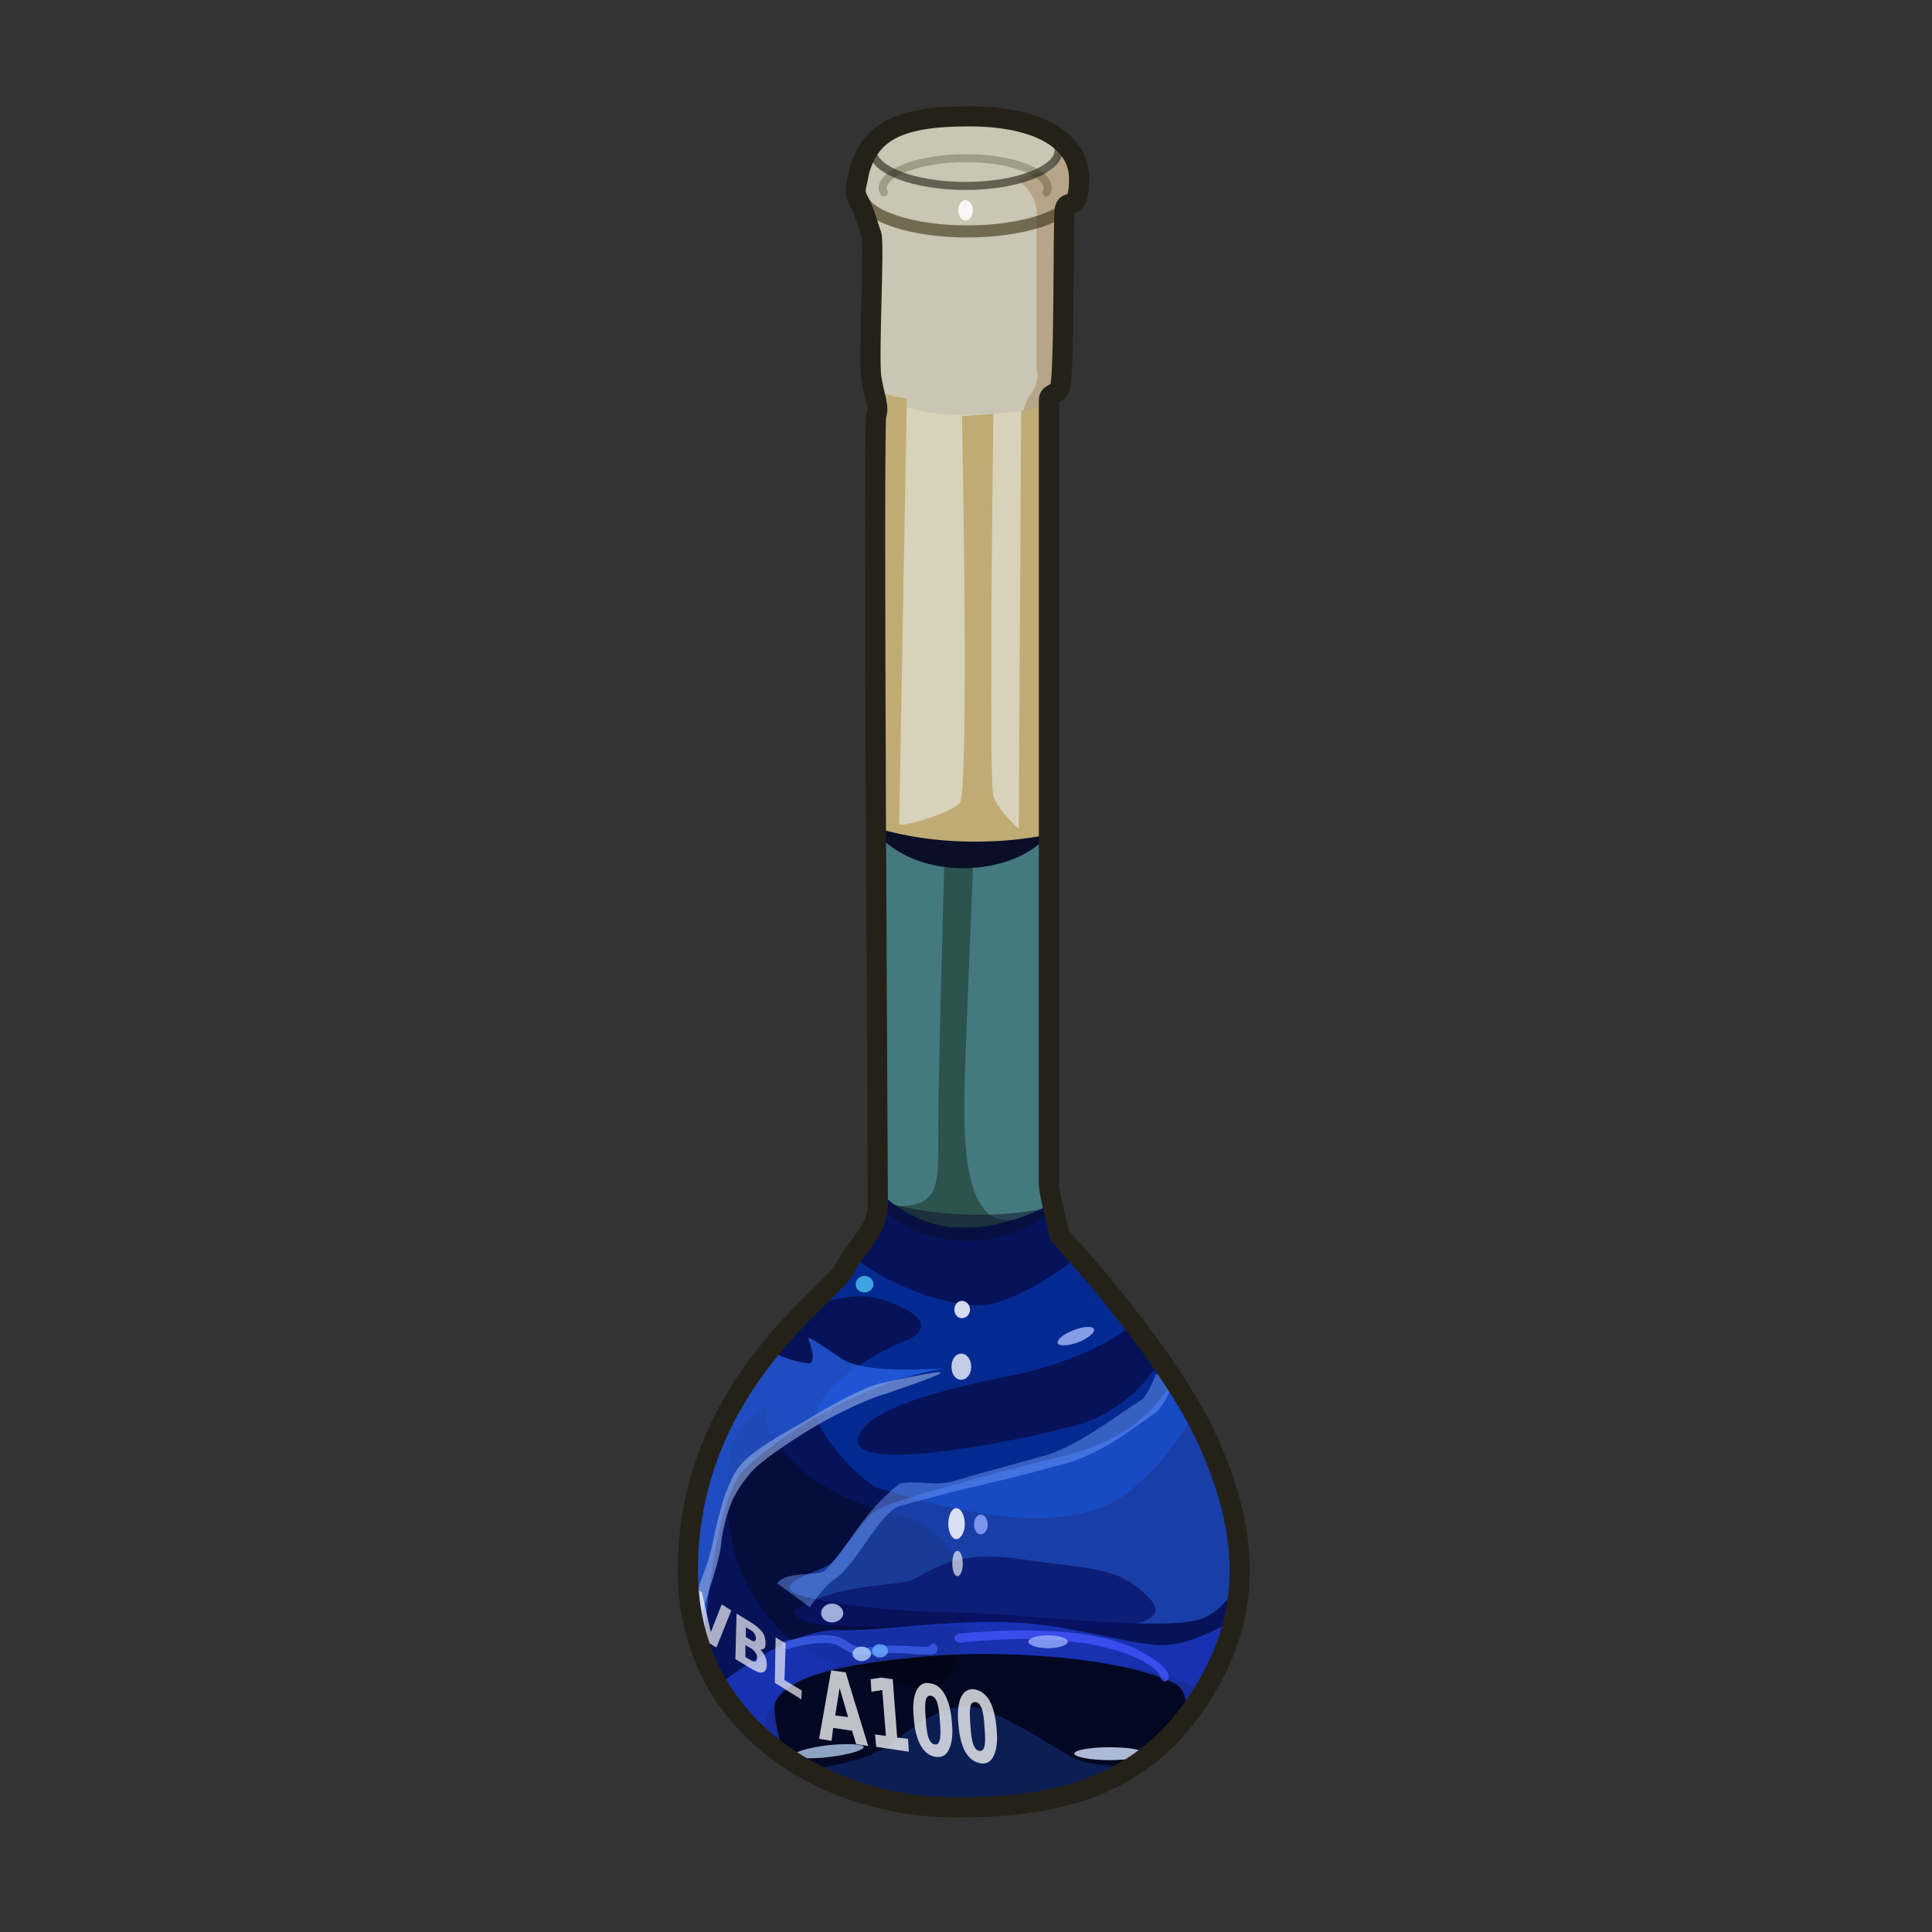 <?xml version="1.0" encoding="UTF-8" standalone="no"?>
<!DOCTYPE svg PUBLIC "-//W3C//DTD SVG 1.0//EN" "http://www.w3.org/TR/2001/REC-SVG-20010904/DTD/svg10.dtd">
<svg xmlns:svg="http://www.w3.org/2000/svg" xmlns="http://www.w3.org/2000/svg" version="1.0" width="100%" height="100%" viewBox="0 0 48 48" id="_blue13">
<rect x="0" y="0" width="48" height="48" fill="#333333" stroke="none"/>
<defs id="defs2385"/>
<g id="blue13">
<path d="M 21.34,4.28 C 21.61,3.29 22.29,2.89 24.07,2.89 C 25.86,2.89 26.81,3.53 26.81,4.44 C 26.81,5.35 26.49,4.88 26.45,5.23 C 26.41,5.59 26.45,9.44 26.33,9.64 C 26.21,9.84 26.06,9.76 26.06,9.95 C 26.06,10.15 26.06,29.23 26.06,29.43 C 26.06,29.63 26.33,30.7 26.33,30.7 C 26.33,30.7 29.03,33.6 30.02,35.82 C 30.99,37.98 31.17,39.99 29.9,42.04 C 28.41,44.48 26.14,44.93 23.6,44.9 C 20.62,44.87 17.01,42.96 17.09,38.87 C 17.18,34.39 20.62,32.21 20.98,31.53 C 21.34,30.86 21.81,30.58 21.81,29.91 C 21.81,29.23 21.69,10.51 21.77,10.31 C 21.85,10.11 21.73,9.88 21.65,9.4 C 21.57,8.92 21.73,6.03 21.65,5.83 C 21.57,5.63 21.49,5.27 21.34,5 C 21.18,4.72 21.3,4.6 21.34,4.28 z" id="p2465" style="opacity:1;fill:#bfac74;fill-opacity:1;fill-rule:evenodd;stroke:none"/>
<path d="M 24.06,2.9 C 22.27,2.9 21.62,3.28 21.34,4.28 C 21.3,4.59 21.18,4.72 21.34,5 C 21.5,5.27 21.57,5.64 21.65,5.84 C 21.73,6.04 21.57,8.93 21.65,9.4 C 21.67,9.53 21.69,9.61 21.71,9.71 C 22.13,9.84 22.53,9.9 22.53,9.9 L 22.34,20.46 C 22.34,20.59 23.59,20.21 23.84,19.96 C 24.09,19.72 23.9,10.34 23.9,10.34 L 24.68,10.28 C 24.68,10.28 24.56,19.41 24.68,19.78 C 24.81,20.15 25.31,20.59 25.31,20.59 L 25.37,10.21 L 26.06,10.03 C 26.06,10.03 26.06,9.96 26.06,9.96 C 26.06,9.77 26.22,9.85 26.34,9.65 C 26.46,9.45 26.42,5.6 26.46,5.25 C 26.5,4.89 26.81,5.34 26.81,4.43 C 26.81,3.52 25.84,2.9 24.06,2.9 z" id="p3240" style="opacity:1;fill:#e1dfd1;fill-opacity:0.75;fill-rule:evenodd;stroke:none"/>
<path d="M 26.06,20.68 C 25.24,21.12 24.38,21.5 23.68,21.5 C 23.25,21.56 22.52,21.18 21.78,20.71 C 21.8,25.11 21.81,29.59 21.81,29.9 C 22.86,33.16 24.37,33.91 26.34,30.71 C 26.34,30.71 26.06,29.63 26.06,29.43 C 26.06,29.34 26.06,24.97 26.06,20.68 z" id="p3245" style="opacity:1;fill:#2c534e;fill-opacity:1;fill-rule:evenodd;stroke:none"/>
<path d="M 26.06,20.68 C 25.42,21.02 24.77,21.32 24.18,21.43 C 24.1,23.38 23.96,26.71 23.96,27.21 C 23.96,27.87 23.87,30.31 25,30.31 C 25.35,30.31 25.8,30.34 26.25,30.37 C 26.16,30.04 26.06,29.57 26.06,29.43 C 26.06,29.34 26.06,24.97 26.06,20.68 z M 21.78,20.71 C 21.8,25.11 21.81,29.59 21.81,29.9 C 21.81,29.91 21.8,29.92 21.81,29.93 C 23.4,30.12 23.31,29.56 23.31,28.06 C 23.31,26.89 23.41,23.37 23.46,21.46 C 23.03,21.42 22.41,21.11 21.78,20.71 z" id="p3255" style="opacity:1;fill:#538f9b;fill-opacity:0.63;fill-rule:evenodd;stroke:none"/>
<path d="M 21.81,29.56 C 21.81,29.58 21.81,29.89 21.81,29.9 C 21.81,30.58 21.32,30.85 20.96,31.53 C 20.61,32.2 17.18,34.38 17.09,38.87 C 17.01,42.96 20.61,44.87 23.59,44.9 C 26.13,44.93 28.41,44.49 29.9,42.06 C 31.17,40 30.99,37.97 30.03,35.81 C 29.03,33.59 26.34,30.71 26.34,30.71 C 26.34,30.71 26.23,30.28 26.15,29.9 C 25.44,30.26 24.75,30.5 23.95,30.5 C 23.17,30.53 22.33,30.13 21.81,29.56 z" id="p3250" style="opacity:1;fill:#06135a;fill-opacity:1;fill-rule:evenodd;stroke:none"/>
<path d="M 18.17,35.88 C 17.9,37.46 18.2,38.63 18.5,39.26 C 19.04,40.41 20.19,41.34 21.12,41.39 C 22.04,41.45 22.54,42.16 23.24,41.94 C 23.95,41.72 24.88,38.22 22.26,37.63 C 19.86,37.08 18.88,35.5 19.04,35.11 C 19.21,34.73 18.55,35.17 18.17,35.88 z" id="p3292" style="opacity:1;fill:#040a29;fill-opacity:0.61;fill-rule:evenodd;stroke:none"/>
<path d="M 21.18,31.21 C 21.11,31.32 21.03,31.4 20.96,31.53 C 20.87,31.71 20.52,32.03 20.09,32.46 C 20.74,32.25 21.41,32.11 21.9,32.28 C 23.14,32.69 23.08,33.1 22.43,33.34 C 21.78,33.57 20.07,34.63 20.31,35.28 C 20.54,35.92 21.55,36.94 21.9,37 C 22.25,37.05 26.26,38.56 28.09,37.03 C 28.85,36.39 29.36,35.71 29.65,35.09 C 29.41,34.66 29.14,34.23 28.84,33.81 C 28.44,34.37 27.85,35.14 26.56,35.46 C 24.2,36.05 21.31,36.46 21.31,35.81 C 21.31,35.16 22.84,34.63 24.96,34.21 C 26.51,33.91 27.6,33.36 28.15,32.9 C 27.64,32.23 27.15,31.6 26.81,31.21 C 26.1,31.75 25.02,32.47 24.21,32.43 C 23.3,32.39 21.99,31.87 21.18,31.21 z" id="p3265" style="opacity:1;fill:#023dbc;fill-opacity:0.56;fill-rule:evenodd;stroke:none"/>
<path d="M 20.09,33.25 C 20.09,33.25 20.09,33.28 20.09,33.28 C 20.09,33.28 20.32,33.87 20.09,33.87 C 19.96,33.87 19.54,33.78 19.12,33.56 C 18.14,34.76 17.13,36.47 17.09,38.87 C 17.07,39.69 17.22,40.41 17.46,41.06 C 17.63,38.91 17.95,37.04 18.5,36.5 C 19.13,35.86 21.28,34.34 23.46,34 C 22.62,34.05 21.37,34.07 20.9,33.75 C 20.19,33.26 20.1,33.23 20.09,33.25 z" id="p3260" style="opacity:1;fill:#3070fe;fill-opacity:0.62;fill-rule:evenodd;stroke:none"/>
<path d="M 29.15,34.31 C 28.6,35.17 27.86,35.81 26.5,36.15 C 24.61,36.62 22.01,37.32 21.71,37.56 C 21.42,37.79 20.92,38.57 20.68,38.81 C 20.45,39.04 19.62,39.17 19.62,39.46 C 19.62,39.76 22.15,40.06 23.68,40.06 C 25.21,40.06 28.99,40.57 29.87,40.21 C 30.28,40.05 30.56,39.71 30.78,39.28 C 30.83,38.14 30.56,37 30.03,35.81 C 29.81,35.32 29.49,34.82 29.15,34.31 z" id="p3270" style="opacity:1;fill:#3070fe;fill-opacity:0.47;fill-rule:evenodd;stroke:none"/>
<path d="M 23.5,41.09 C 20.03,41.14 18.92,42.08 18.96,43.21 C 20.25,44.33 22.01,44.89 23.59,44.9 C 26.13,44.93 28.41,44.49 29.9,42.06 C 29.21,41.51 26.84,41.04 23.5,41.09 z" id="p3280" style="opacity:1;fill:#000000;fill-opacity:0.62;fill-rule:evenodd;stroke:none"/>
<path d="M 24.03,42.4 C 23.32,42.4 22.74,42.86 22.21,43.28 C 21.8,43.6 21.07,43.84 20.06,43.96 C 21.16,44.58 22.42,44.89 23.59,44.9 C 25.25,44.92 26.79,44.72 28.09,43.9 C 27.55,43.88 26.98,43.83 26.68,43.68 C 26.21,43.45 24.73,42.4 24.03,42.4 z" id="p3272" style="opacity:1;fill:#3070fe;fill-opacity:0.23;fill-rule:evenodd;stroke:none"/>
<path d="M 19.72,40.01 C 20.6,39.43 21.92,39.39 22.46,39.31 C 23,39.23 23.42,38.46 25.31,38.73 C 27.2,39 27.78,38.93 28.51,39.66 C 29.25,40.39 27.9,40.55 24.73,40.43 C 21.57,40.32 19.87,40.62 19.72,40.01 z" id="p3285" style="opacity:1;fill:#091268;fill-opacity:0.73;fill-rule:evenodd;stroke:none"/>
<path d="M 30.65,40.25 C 30.41,40.38 29.63,40.84 28.96,40.87 C 28.19,40.91 26.73,40.38 25.18,40.31 C 23.64,40.23 21.76,40.53 20.87,40.5 C 20.07,40.46 18.98,41 17.84,41.87 C 18.25,42.58 18.82,43.13 19.46,43.59 C 19.34,43.12 19.21,42.61 19.25,42.37 C 19.32,41.87 20.24,41.38 23.06,41.15 C 25.87,40.92 28.55,41.41 29.25,41.87 C 29.45,42 29.5,42.31 29.46,42.68 C 29.62,42.49 29.76,42.29 29.9,42.06 C 30.27,41.45 30.51,40.85 30.65,40.25 z" id="p3287" style="opacity:1;fill:#2346e8;fill-opacity:0.61;fill-rule:evenodd;stroke:none"/>
<path d="M 21.46,43.40 C 21.47,43.48 21.10,43.59 20.62,43.65 C 20.15,43.71 19.74,43.69 19.73,43.61 C 19.71,43.53 20.08,43.42 20.56,43.36 C 21.04,43.31 21.44,43.33 21.46,43.40 z" id="p3304" style="opacity:1;fill:#b8d0f3;fill-opacity:0.77;fill-rule:evenodd;stroke:none;marker:none;visibility:visible;display:inline;overflow:visible;enable-background:accumulate"/>
<path d="M 28.45,43.57 C 28.45,43.65 28.05,43.73 27.57,43.73 C 27.08,43.73 26.69,43.65 26.69,43.57 C 26.69,43.48 27.08,43.41 27.57,43.41 C 28.05,43.41 28.45,43.48 28.45,43.57 L 28.45,43.57 z" id="p3306" style="opacity:1;fill:#d4e4ff;fill-opacity:0.81;fill-rule:evenodd;stroke:none;marker:none;visibility:visible;display:inline;overflow:visible;enable-background:accumulate"/>
<path d="M 20.75,40.65 C 20.32,40.58 19.89,40.68 19.47,40.78 C 19.34,40.89 19.55,41.04 19.66,40.94 C 20.01,40.86 20.38,40.77 20.75,40.85 C 20.92,40.91 21.05,41.07 21.24,41.09 C 21.59,41.17 21.95,41.05 22.31,41.07 C 22.61,41.07 22.9,41.13 23.19,41.1 C 23.39,41.06 23.26,40.72 23.11,40.88 C 23.01,40.94 22.88,40.9 22.77,40.91 C 22.43,40.89 22.1,40.86 21.77,40.91 C 21.55,40.94 21.3,40.96 21.11,40.82 C 21,40.75 20.88,40.67 20.75,40.65 z" id="p3308" style="opacity:1;fill:#4b71ff;fill-opacity:0.58;fill-rule:evenodd;stroke:none"/>
<path d="M 26.59,40.56 C 25.66,40.47 24.73,40.5 23.81,40.59 C 23.6,40.65 23.77,40.88 23.94,40.8 C 25,40.7 26.08,40.67 27.14,40.86 C 27.68,40.97 28.24,41.12 28.68,41.46 C 28.82,41.53 28.84,41.88 29,41.75 C 29.13,41.66 28.93,41.41 28.81,41.33 C 28.18,40.83 27.37,40.64 26.59,40.56 z" id="p3310" style="opacity:1;fill:#4354ff;fill-opacity:0.76;fill-rule:evenodd;stroke:none"/>
<path d="M 21.87,34.37 C 21.36,34.51 20.69,34.89 19.99,35.31 C 19.28,35.72 18.79,35.99 18.45,36.34 C 18.06,36.75 17.86,37.59 17.71,38.32 C 17.56,39.04 17.28,39.46 17.28,39.84 C 17.28,39.92 17.31,40 17.37,40.06 C 17.45,40.14 17.29,40.32 17.39,40.28 C 17.61,39.43 17.9,38.8 17.93,38.2 C 18.07,37.52 18.18,37.14 18.65,36.59 C 18.87,36.33 19.53,35.87 20.21,35.46 C 20.89,35.06 21.65,34.72 22.03,34.62 C 23.57,34.09 24.11,33.88 21.87,34.37 z" id="p3312" style="opacity:1;fill:#8ca6df;fill-opacity:0.66;fill-rule:evenodd;stroke:none"/>
<path d="M 28.71,34.15 C 28.71,34.15 28.59,34.51 28.4,34.75 C 27.67,35.22 26.89,35.84 26.07,36.13 C 25.53,36.29 24.59,36.53 23.68,36.8 C 23.22,36.94 22.69,36.75 22.34,36.87 C 21.4,37.61 21.17,38.32 20.5,39.02 C 20.25,39.18 19.53,39.02 19.31,39.34 L 20.12,39.93 C 20.14,39.9 20.47,39.41 20.71,39.25 C 21.3,38.88 21.88,37.49 22.41,37.4 C 24.37,36.86 24.83,36.82 26.13,36.45 C 27.21,36.22 27.89,35.68 28.76,35.06 C 29.11,34.64 29.17,34.19 29.17,34.19 L 28.71,34.15 z" id="p3314" style="opacity:1;fill:#76a3ff;fill-opacity:0.45;fill-rule:evenodd;stroke:none"/>
<path d="M 24.06,2.9 C 22.27,2.9 21.62,3.28 21.34,4.28 C 21.3,4.59 21.18,4.72 21.34,5 C 21.5,5.27 21.57,5.64 21.65,5.84 C 21.73,6.04 21.57,8.93 21.65,9.4 C 21.67,9.53 21.69,9.61 21.71,9.71 C 22.13,9.84 22.53,9.9 22.53,9.9 L 22.53,10.12 C 22.93,10.24 23.4,10.31 23.9,10.31 C 24.14,10.31 24.37,10.29 24.62,10.28 L 24.68,10.28 C 24.91,10.26 25.14,10.25 25.37,10.21 L 25.4,10.21 L 26.06,10.03 C 26.06,10.03 26.06,9.96 26.06,9.96 C 26.06,9.77 26.22,9.85 26.34,9.65 C 26.46,9.45 26.42,5.6 26.46,5.25 C 26.5,4.89 26.81,5.34 26.81,4.43 C 26.81,3.52 25.84,2.9 24.06,2.9 z" id="p3371" style="opacity:1;fill:#c4c1b1;fill-opacity:0.68;fill-rule:evenodd;stroke:none"/>
<path d="M 26.46,3.62 L 26.31,3.68 C 26.31,3.68 26.25,4.28 26,4.28 C 25.74,4.28 25.31,4.46 25.25,4.46 C 25.87,4.84 25.75,5.46 25.75,5.46 L 25.75,9.15 C 25.75,9.15 25.87,9.4 25.62,9.78 C 25.46,10.01 25.44,10.14 25.43,10.21 L 26.06,10.03 C 26.06,10.03 26.06,9.96 26.06,9.96 C 26.06,9.77 26.22,9.85 26.34,9.65 C 26.46,9.45 26.42,5.6 26.46,5.25 C 26.5,4.89 26.81,5.34 26.81,4.43 C 26.81,4.12 26.68,3.85 26.46,3.62 z" id="p3401" style="opacity:1;fill:#af9977;fill-opacity:0.72;fill-rule:evenodd;stroke:none"/>
<path d="M 21.7,31.91 C 21.7,32.02 21.60,32.11 21.48,32.11 C 21.35,32.11 21.26,32.02 21.26,31.91 C 21.26,31.79 21.35,31.70 21.48,31.70 C 21.60,31.70 21.7,31.79 21.7,31.91 z" id="p3336" style="opacity:1;fill:#4fc1f6;fill-opacity:0.79;fill-rule:evenodd;stroke:none;marker:none;visibility:visible;display:inline;overflow:visible;enable-background:accumulate"/>
<path d="M 24.1,32.54 C 24.1,32.65 24.01,32.75 23.90,32.75 C 23.79,32.75 23.71,32.65 23.71,32.54 C 23.71,32.42 23.79,32.32 23.90,32.32 C 24.01,32.32 24.1,32.42 24.1,32.54 z" id="p3338" style="opacity:1;fill:#fafbff;fill-opacity:0.85;fill-rule:evenodd;stroke:none;marker:none;visibility:visible;display:inline;overflow:visible;enable-background:accumulate"/>
<path d="M 24.13,33.96 C 24.13,34.14 24.02,34.28 23.88,34.28 C 23.74,34.28 23.64,34.14 23.64,33.96 C 23.64,33.77 23.74,33.63 23.88,33.63 C 24.02,33.63 24.13,33.77 24.13,33.96 z" id="p3340" style="opacity:1;fill:#fafbff;fill-opacity:0.77;fill-rule:evenodd;stroke:none;marker:none;visibility:visible;display:inline;overflow:visible;enable-background:accumulate"/>
<path d="M 23.97,37.86 C 23.97,38.07 23.87,38.24 23.76,38.24 C 23.65,38.24 23.56,38.07 23.56,37.86 C 23.56,37.64 23.65,37.47 23.76,37.47 C 23.87,37.47 23.97,37.64 23.97,37.86 z" id="p3342" style="opacity:1;fill:#fafbff;fill-opacity:0.85;fill-rule:evenodd;stroke:none;marker:none;visibility:visible;display:inline;overflow:visible;enable-background:accumulate"/>
<path d="M 23.92,38.85 C 23.92,39.02 23.86,39.16 23.79,39.16 C 23.71,39.16 23.66,39.02 23.66,38.85 C 23.66,38.67 23.71,38.53 23.79,38.53 C 23.86,38.53 23.92,38.67 23.92,38.85 z" id="p3344" style="opacity:1;fill:#fafbff;fill-opacity:0.65;fill-rule:evenodd;stroke:none;marker:none;visibility:visible;display:inline;overflow:visible;enable-background:accumulate"/>
<path d="M 24.54,37.88 C 24.54,38.01 24.46,38.12 24.37,38.12 C 24.27,38.12 24.2,38.01 24.2,37.88 C 24.2,37.74 24.27,37.63 24.37,37.63 C 24.46,37.63 24.54,37.74 24.54,37.88 z" id="p3346" style="opacity:1;fill:#92a8ff;fill-opacity:0.81;fill-rule:evenodd;stroke:none;marker:none;visibility:visible;display:inline;overflow:visible;enable-background:accumulate"/>
<path d="M 21.64,41.09 C 21.64,41.18 21.53,41.27 21.41,41.27 C 21.28,41.27 21.18,41.18 21.18,41.09 C 21.18,40.99 21.28,40.91 21.41,40.91 C 21.53,40.91 21.64,40.99 21.64,41.09 z" id="p3348" style="opacity:1;fill:#b3d3ff;fill-opacity:0.79;fill-rule:evenodd;stroke:none;marker:none;visibility:visible;display:inline;overflow:visible;enable-background:accumulate"/>
<path d="M 22.06,41.02 C 22.06,41.11 21.97,41.18 21.86,41.18 C 21.75,41.18 21.67,41.11 21.67,41.02 C 21.67,40.92 21.75,40.85 21.86,40.85 C 21.97,40.85 22.06,40.92 22.06,41.02 z" id="p3350" style="opacity:1;fill:#6cb2ff;fill-opacity:0.77;fill-rule:evenodd;stroke:none;marker:none;visibility:visible;display:inline;overflow:visible;enable-background:accumulate"/>
<path d="M 20.95,40.08 C 20.95,40.20 20.82,40.31 20.67,40.31 C 20.52,40.31 20.4,40.20 20.4,40.08 C 20.4,39.95 20.52,39.84 20.67,39.84 C 20.82,39.84 20.95,39.95 20.95,40.08 L 20.95,40.08 z" id="p3352" style="opacity:1;fill:#cad5ff;fill-opacity:0.79;fill-rule:evenodd;stroke:none;marker:none;visibility:visible;display:inline;overflow:visible;enable-background:accumulate"/>
<path d="M 26.53,40.79 C 26.53,40.87 26.31,40.95 26.04,40.95 C 25.76,40.95 25.55,40.87 25.55,40.79 C 25.55,40.70 25.76,40.63 26.04,40.63 C 26.31,40.63 26.53,40.70 26.53,40.79 z" id="p3354" style="opacity:1;fill:#9fb3ff;fill-opacity:0.77;fill-rule:evenodd;stroke:none;marker:none;visibility:visible;display:inline;overflow:visible;enable-background:accumulate"/>
<path d="M 27.18,33.02 C 27.21,33.11 27.03,33.25 26.79,33.35 C 26.54,33.44 26.31,33.45 26.28,33.37 C 26.25,33.29 26.42,33.14 26.67,33.05 C 26.92,32.95 27.14,32.94 27.18,33.02 z" id="p3356" style="opacity:1;fill:#abbdff;fill-opacity:0.77;fill-rule:evenodd;stroke:none;marker:none;visibility:visible;display:inline;overflow:visible;enable-background:accumulate"/>
<path d="M 26,4.78 C 26.01,4.75 26.03,4.71 26.03,4.68 C 26.03,4.27 25.12,3.93 24,3.93 C 22.87,3.93 21.93,4.27 21.93,4.68 C 21.93,4.71 21.95,4.75 21.96,4.78" id="p3394" style="opacity:1;fill:none;fill-opacity:0.68;fill-rule:evenodd;stroke:#2d2407;stroke-width:0.2;stroke-linecap:round;stroke-linejoin:miter;marker:none;stroke-miterlimit:4;stroke-dasharray:none;stroke-dashoffset:0;stroke-opacity:0.26;visibility:visible;display:inline;overflow:visible;enable-background:accumulate"/>
<path d="M 26.3,3.74 C 26.3,4.22 25.26,4.62 23.99,4.62 C 22.71,4.62 21.68,4.22 21.68,3.74 C 21.68,3.25 22.71,2.86 23.99,2.86 C 25.26,2.86 26.3,3.25 26.3,3.74 L 26.3,3.74 z" id="p3382" style="opacity:1;fill:none;fill-opacity:0.68;fill-rule:evenodd;stroke:#242118;stroke-width:0.2;stroke-linecap:round;stroke-linejoin:miter;marker:none;stroke-miterlimit:4;stroke-dasharray:none;stroke-dashoffset:0;stroke-opacity:0.61;visibility:visible;display:inline;overflow:visible;enable-background:accumulate"/>
<path d="M 21.4,4.9 C 21.54,5.37 22.65,5.75 24.03,5.75 C 25.41,5.75 26.55,5.37 26.68,4.9" id="p3388" style="opacity:1;fill:none;fill-opacity:0.68;fill-rule:evenodd;stroke:#2d2407;stroke-width:0.30;stroke-linecap:round;stroke-linejoin:miter;marker:none;stroke-miterlimit:4;stroke-dasharray:none;stroke-dashoffset:0;stroke-opacity:0.56;visibility:visible;display:inline;overflow:visible;enable-background:accumulate"/>
<path d="M 24.17,5.23 C 24.17,5.37 24.08,5.48 23.99,5.48 C 23.89,5.48 23.81,5.37 23.81,5.23 C 23.81,5.08 23.89,4.97 23.99,4.97 C 24.08,4.97 24.17,5.08 24.17,5.23 L 24.17,5.23 z" id="p3399" style="opacity:1;fill:#ffffff;fill-opacity:0.86;fill-rule:evenodd;stroke:none;marker:none;visibility:visible;display:inline;overflow:visible;enable-background:accumulate"/>
<path d="M 17.19,39.41 L 17.44,39.56 L 17.66,40.55 L 17.93,39.86 L 18.17,40.01 L 17.8,40.93 L 17.51,40.76 L 17.19,39.41 M 18.66,40.75 C 18.7,40.78 18.73,40.78 18.75,40.77 C 18.77,40.77 18.78,40.74 18.78,40.7 C 18.78,40.66 18.77,40.63 18.75,40.6 C 18.73,40.56 18.71,40.54 18.67,40.51 L 18.53,40.43 L 18.53,40.67 L 18.66,40.75 M 18.66,41.25 C 18.71,41.28 18.74,41.29 18.77,41.28 C 18.79,41.27 18.81,41.24 18.81,41.19 C 18.81,41.14 18.8,41.1 18.77,41.06 C 18.75,41.02 18.71,40.99 18.67,40.96 L 18.52,40.87 L 18.52,41.17 L 18.66,41.25 M 18.89,40.98 C 18.94,41.03 18.98,41.09 19.01,41.16 C 19.04,41.22 19.05,41.29 19.05,41.36 C 19.05,41.47 19.01,41.53 18.95,41.55 C 18.89,41.57 18.8,41.54 18.67,41.46 L 18.27,41.22 L 18.3,40.09 L 18.66,40.31 C 18.79,40.39 18.88,40.47 18.94,40.55 C 19,40.63 19.02,40.73 19.02,40.83 C 19.02,40.89 19.01,40.93 18.99,40.95 C 18.96,40.98 18.93,40.99 18.89,40.98 M 19.27,40.68 L 19.52,40.83 L 19.49,41.74 L 19.92,42 L 19.91,42.22 L 19.25,41.81 L 19.27,40.68" id="text3294" style="fill:#ffffff;fill-opacity:0.66;stroke:none"/>
<path d="M 21.68,20.54 C 22.05,21.15 22.92,21.57 23.93,21.57 C 24.84,21.57 25.64,21.24 26.06,20.73 C 25.49,20.85 24.88,20.91 24.21,20.91 C 23.27,20.91 22.4,20.77 21.68,20.54 z" id="p3364" style="opacity:1;fill:#0a0e27;fill-opacity:1;fill-rule:evenodd;stroke:none;marker:none;visibility:visible;display:inline;overflow:visible;enable-background:accumulate"/>
<path d="M 21.78,29.8 C 22.15,30.41 23.02,30.83 24.03,30.83 C 24.93,30.83 25.73,30.5 26.15,29.99 C 25.59,30.11 24.97,30.18 24.31,30.18 C 23.36,30.18 22.49,30.04 21.78,29.8 z" id="p3369" style="opacity:1;fill:#0a0e27;fill-opacity:0.48;fill-rule:evenodd;stroke:none;marker:none;visibility:visible;display:inline;overflow:visible;enable-background:accumulate"/>
<path d="M 21.34,4.28 C 21.61,3.29 22.29,2.89 24.07,2.89 C 25.86,2.89 26.81,3.53 26.81,4.44 C 26.81,5.35 26.49,4.88 26.45,5.23 C 26.41,5.59 26.45,9.44 26.33,9.64 C 26.21,9.84 26.06,9.76 26.06,9.95 C 26.06,10.15 26.06,29.23 26.06,29.43 C 26.06,29.63 26.33,30.7 26.33,30.7 C 26.33,30.7 29.03,33.6 30.02,35.82 C 30.99,37.98 31.17,39.99 29.9,42.04 C 28.41,44.48 26.14,44.93 23.6,44.9 C 20.62,44.87 17.01,42.96 17.09,38.87 C 17.18,34.39 20.62,32.21 20.98,31.53 C 21.34,30.86 21.81,30.58 21.81,29.91 C 21.81,29.23 21.69,10.51 21.77,10.31 C 21.85,10.11 21.73,9.88 21.65,9.4 C 21.57,8.92 21.73,6.03 21.65,5.83 C 21.57,5.63 21.49,5.27 21.34,5 C 21.18,4.72 21.3,4.6 21.34,4.28 z" id="stroke01" style="opacity:1;fill:none;fill-opacity:1;fill-rule:evenodd;stroke:#242118;stroke-width:0.5;stroke-linecap:butt;stroke-linejoin:miter;stroke-miterlimit:4;stroke-dasharray:none;stroke-opacity:1"/>
<path d="M 21.17,43 L 20.7,42.93 L 20.66,43.25 L 20.35,43.2 L 20.65,41.5 L 21.01,41.55 L 21.57,43.38 L 21.27,43.33 L 21.17,43 M 20.75,42.62 L 21.07,42.66 L 20.86,41.94 L 20.75,42.62 M 21.74,43.09 L 22.01,43.13 L 21.92,41.99 L 21.65,42.03 L 21.63,41.72 L 21.89,41.68 L 22.18,41.72 L 22.29,43.17 L 22.56,43.2 L 22.58,43.52 L 21.77,43.4 L 21.74,43.09 M 23.35,42.75 C 23.34,42.53 23.31,42.38 23.28,42.28 C 23.24,42.19 23.19,42.14 23.13,42.13 C 23.06,42.12 23.02,42.16 23,42.24 C 22.98,42.33 22.98,42.48 23,42.7 C 23.01,42.93 23.04,43.09 23.07,43.18 C 23.11,43.28 23.16,43.33 23.22,43.34 C 23.29,43.35 23.33,43.31 23.35,43.22 C 23.37,43.13 23.37,42.98 23.35,42.75 M 23.65,42.8 C 23.68,43.09 23.65,43.31 23.58,43.46 C 23.51,43.61 23.4,43.67 23.25,43.65 C 23.09,43.63 22.97,43.53 22.87,43.36 C 22.78,43.19 22.72,42.96 22.7,42.66 C 22.67,42.37 22.7,42.15 22.77,42 C 22.84,41.86 22.95,41.79 23.1,41.82 C 23.26,41.84 23.38,41.93 23.48,42.11 C 23.57,42.28 23.63,42.51 23.65,42.8 M 24.46,42.91 C 24.45,42.69 24.42,42.53 24.39,42.44 C 24.35,42.35 24.3,42.29 24.24,42.29 C 24.17,42.28 24.13,42.31 24.11,42.4 C 24.09,42.49 24.09,42.64 24.11,42.86 C 24.12,43.09 24.15,43.24 24.18,43.34 C 24.22,43.44 24.27,43.49 24.33,43.5 C 24.4,43.51 24.44,43.47 24.46,43.38 C 24.48,43.29 24.48,43.14 24.46,42.91 M 24.76,42.96 C 24.79,43.25 24.76,43.47 24.69,43.62 C 24.62,43.77 24.51,43.83 24.36,43.81 C 24.2,43.78 24.08,43.69 23.98,43.52 C 23.89,43.35 23.83,43.12 23.81,42.82 C 23.78,42.53 23.81,42.31 23.88,42.16 C 23.95,42.02 24.06,41.95 24.21,41.97 C 24.37,42 24.49,42.09 24.59,42.26 C 24.68,42.43 24.74,42.67 24.76,42.96" id="text3298" style="fill:#ffffff;fill-opacity:0.75;stroke:none"/>
</g>
</svg>
